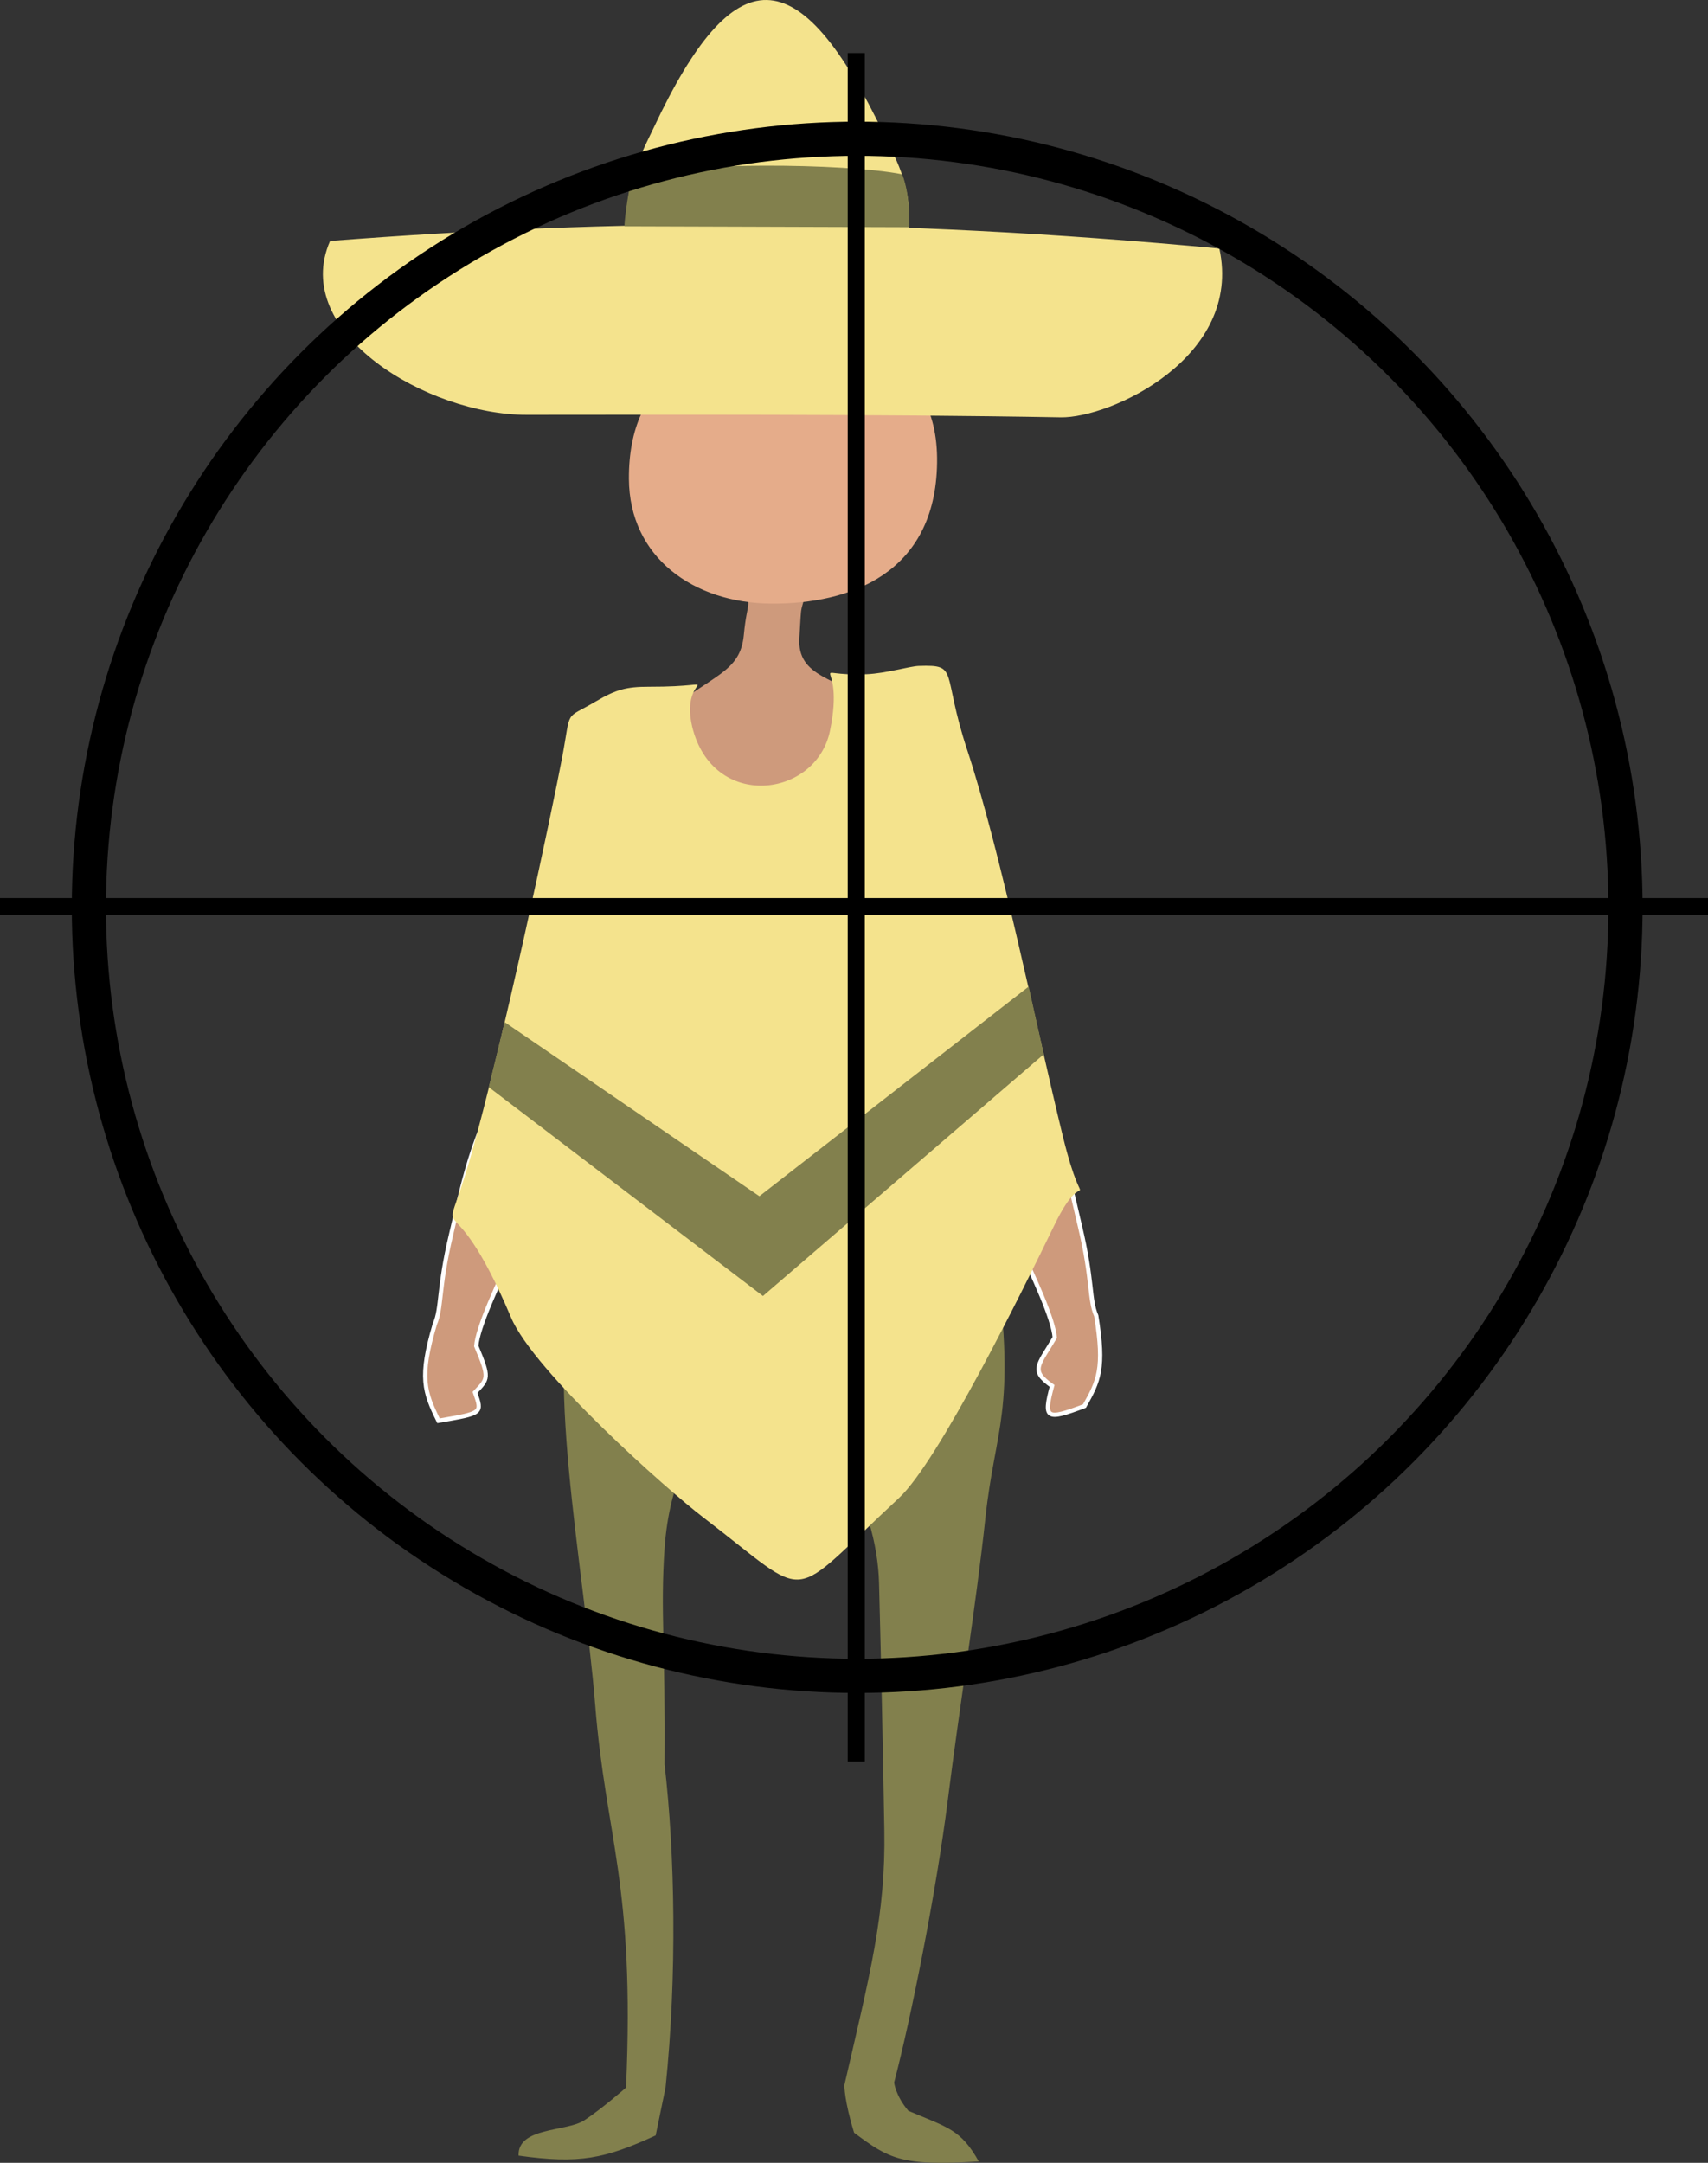 <?xml version="1.0" encoding="UTF-8" standalone="no"?>
<!-- Created with Inkscape (http://www.inkscape.org/) -->

<svg
   xmlns:dc="http://purl.org/dc/elements/1.1/"
   xmlns:cc="http://creativecommons.org/ns#"
   xmlns:rdf="http://www.w3.org/1999/02/22-rdf-syntax-ns#"
   xmlns:svg="http://www.w3.org/2000/svg"
   xmlns="http://www.w3.org/2000/svg"
   xmlns:sodipodi="http://sodipodi.sourceforge.net/DTD/sodipodi-0.dtd"
   xmlns:inkscape="http://www.inkscape.org/namespaces/inkscape"
   width="112.889mm"
   height="142.905mm"
   viewBox="0 0 400 506.356"
   id="svg2"
   version="1.1"
   inkscape:version="0.91 r13725"
   sodipodi:docname="target.svg">
  <rect x="0" y="0" width="400" height="506.356" fill="#333333" stroke="none"/>
  <defs
     id="defs4" />
  <sodipodi:namedview
     id="base"
     pagecolor="#ffffff"
     bordercolor="#666666"
     borderopacity="1.0"
     inkscape:pageopacity="0.0"
     inkscape:pageshadow="2"
     inkscape:zoom="1.0869205"
     inkscape:cx="117.40831"
     inkscape:cy="215.01861"
     inkscape:document-units="px"
     inkscape:current-layer="layer4"
     showgrid="false"
     fit-margin-top="0"
     fit-margin-left="0"
     fit-margin-right="0"
     fit-margin-bottom="0"
     inkscape:window-width="1366"
     inkscape:window-height="715"
     inkscape:window-x="-8"
     inkscape:window-y="-8"
     inkscape:window-maximized="1">
    <inkscape:grid
       type="xygrid"
       id="grid4752"
       originx="56.571"
       originy="-182.524" />
  </sodipodi:namedview>
  <g
     inkscape:groupmode="layer"
     id="layer4"
     inkscape:label="Pants"
     transform="translate(56.571,-363.482)">
    <path
       style="fill:#82804d;fill-opacity:1;fill-rule:evenodd;stroke:none;stroke-width:1px;stroke-linecap:butt;stroke-linejoin:miter;stroke-opacity:1"
       d="m 78.979,662.542 c -8.788,18.279 1.324,68.551 3.829,99.999 2.505,31.448 9.343,41.657 7.235,89.68 0,0 -5.611,4.944 -9.782,7.67 -4.171,2.725 -15.639,1.541 -15.387,8.26 14.263,1.999 20.149,0.745 32.106,-4.72 0.747,-3.695 2.312,-11.209 2.312,-11.209 2.746,-26.387 2.196,-54.832 -0.231,-75.673 0.228,-27.625 -1,-35.816 0,-50.525 1.039,-15.275 7.253,-32.66 22.614,-32.914 15.361,-0.255 27.125,22.416 27.617,40.925 0.508,19.147 0.892,38.011 1.238,57.882 0.345,19.823 -3.407,33.934 -9.364,59.773 0,0 -0.014,3.672 2.289,11.102 8.203,6.102 10.997,7.864 29.197,6.721 -4.219,-7.485 -7.139,-7.889 -16.484,-11.843 -3.003,-3.511 -3.343,-6.628 -3.343,-6.628 3.976,-15.17 9.896,-44.748 12.602,-66.367 2.713,-21.674 6.638,-45.782 8.774,-65.777 2.278,-21.326 7.194,-24.711 2.591,-59.594 z"
       id="path4735"
       inkscape:connector-curvature="0"
       sodipodi:nodetypes="csczccccsssscccccsscc" />
  </g>
  <g
     inkscape:groupmode="layer"
     id="layer3"
     inkscape:label="Arms"
     style="display:inline"
     transform="translate(56.571,-363.482)">
    <path
       style="display:inline;fill:#ce9a7c;fill-opacity:1;fill-rule:evenodd;stroke:#ffffff;stroke-width:1px;stroke-linecap:butt;stroke-linejoin:miter;stroke-opacity:1"
       d="m 64.815,613.885 c -9.772,10.082 -12.741,25.983 -15.765,38.704 -3.024,12.721 -2.12,17.102 -3.808,20.947 -3.662,12.349 -2.434,15.882 0.883,22.58 10.333,-1.773 10.271,-1.737 8.553,-6.645 3.08,-3.24 3.46,-3.29 0.284,-10.866 0.68,-8.653 18.277,-39.958 19.611,-45.734 1.334,-5.776 0.015,-29.067 -9.757,-18.985 z"
       id="path4715"
       inkscape:connector-curvature="0"
       sodipodi:nodetypes="zzcccczz"
       inkscape:transform-center-x="3.6749002"
       inkscape:transform-center-y="4.6886693" />
    <path
       style="display:inline;fill:#ce9a7c;fill-opacity:1;fill-rule:evenodd;stroke:#ffffff;stroke-width:1px;stroke-linecap:butt;stroke-linejoin:miter;stroke-opacity:1"
       d="m 180.589,611.898 c 9.772,10.082 12.741,25.983 15.765,38.704 3.024,12.721 2.12,17.102 3.808,20.947 1.993,12.349 0.556,15.256 -2.76,21.12 -8.873,3.338 -9.698,3.113 -7.589,-4.716 -5.191,-3.657 -3.277,-4.698 0.629,-11.336 -0.68,-8.653 -18.277,-39.958 -19.611,-45.734 -1.334,-5.776 -0.015,-29.067 9.757,-18.985 z"
       id="path4715-0"
       inkscape:connector-curvature="0"
       sodipodi:nodetypes="zzcccczz"
       inkscape:transform-center-x="-3.6749019"
       inkscape:transform-center-y="4.6886692" />
  </g>
  <g
     inkscape:groupmode="layer"
     id="layer7"
     inkscape:label="Neck"
     transform="translate(56.571,-363.482)">
    <path
       style="fill:#ce9a7c;fill-opacity:1;fill-rule:evenodd;stroke:none;stroke-width:1px;stroke-linecap:butt;stroke-linejoin:miter;stroke-opacity:1"
       d="m 99.089,530.584 c 11.235,-9.257 17.7,-9.628 18.533,-18.42 0.834,-8.792 2.077,-5.781 -0.417,-12.645 4.597,-2.9 16.281,-1.597 16.281,-1.597 -2.991,10.719 -2.231,5.436 -2.849,14.868 -0.618,9.432 9.145,9.33 16.281,15.22 9.435,7.786 -11.892,32.95 -24.123,32.836 -12.55,-0.117 -33.392,-22.28 -23.706,-30.261 z"
       id="path4745"
       inkscape:connector-curvature="0"
       sodipodi:nodetypes="szcczsss" />
  </g>
  <g
     inkscape:groupmode="layer"
     id="layer6"
     inkscape:label="Head"
     transform="translate(56.571,-363.482)">
    <path
       style="fill:#e5ac8a;fill-opacity:1;fill-rule:evenodd;stroke:none;stroke-width:1px;stroke-linecap:butt;stroke-linejoin:miter;stroke-opacity:1"
       d="m 125.34,443.892 c -17.915,0.405 -34.746,7.498 -34.625,31.705 0.092,18.369 15.139,29.086 33.374,29.202 18.235,0.116 38.435,-6.945 38.797,-32.957 0.362,-26.012 -21.94,-28.743 -37.546,-27.951 z"
       id="path4748"
       inkscape:connector-curvature="0"
       sodipodi:nodetypes="cszzc" />
  </g>
  <g
     inkscape:groupmode="layer"
     id="layer2"
     inkscape:label="Poncho"
     style="display:inline;opacity:1"
     transform="translate(56.571,-363.482)">
    <path
       style="fill:#f4e38d;fill-opacity:1;fill-rule:evenodd;stroke:none;stroke-width:1px;stroke-linecap:butt;stroke-linejoin:miter;stroke-opacity:1"
       d="m 75.092,540.762 c 2.19,-11.65 0.333,-8.62 7.884,-13.07 4.671,-2.752 7.144,-3.447 12.386,-3.432 19.961,0.058 7.074,-3.904 10.174,9.376 4.818,19.693 29.033,16.719 32.274,0.923 3.702,-18.047 -6.398,-12.655 8.535,-13.23 4.581,-0.177 10.066,-1.874 12.307,-1.943 9.499,-0.293 5.178,1.17 11.292,19.686 7.877,23.859 16.146,64.927 22.392,90.433 5.416,22.118 5.89,4.556 -1.943,20.728 -7.834,16.172 -27.249,55.451 -36.437,63.966 -26.802,24.841 -19.746,24.444 -45.829,4.534 C 99.782,712.364 68.46,684.6 63.108,671.934 47.928,636.004 46.327,659.922 53.716,634.04 61.105,608.158 72.902,552.412 75.092,540.762 Z"
       id="path4148"
       inkscape:connector-curvature="0"
       sodipodi:nodetypes="zsscssssszssszz" />
    <path
       style="fill:#82804d;fill-opacity:1;fill-rule:evenodd;stroke:none;stroke-width:1px;stroke-linecap:butt;stroke-linejoin:miter;stroke-opacity:1"
       d="m 57.885,617.996 64.219,48.906 65.766,-56.588 -3.533,-15.853 -63.067,49.079 -59.656,-40.761 z"
       id="path4754"
       inkscape:connector-curvature="0"
       sodipodi:nodetypes="ccccccc" />
  </g>
  <g
     inkscape:groupmode="layer"
     id="layer5"
     inkscape:label="Hat"
     style="display:inline"
     transform="translate(56.571,-363.482)">
    <path
       style="fill:#f4e38d;fill-opacity:1;fill-rule:evenodd;stroke:none;stroke-width:1px;stroke-linecap:butt;stroke-linejoin:miter;stroke-opacity:1"
       d="m 66.748,460.601 c 29.26,-0.005 82.013,-0.192 125.074,0.59 11.597,0.211 42.71,-13.992 37.168,-39.528 -78.599,-7.34 -140.489,-6.99 -208.26,-1.77 -9.421,21.509 22.827,40.712 46.018,40.708 z"
       id="path4738"
       inkscape:connector-curvature="0"
       sodipodi:nodetypes="ssccs" />
    <path
       style="display:inline;fill:#f4e38d;fill-opacity:1;fill-rule:evenodd;stroke:none;stroke-width:1px;stroke-linecap:butt;stroke-linejoin:miter;stroke-opacity:1"
       d="m 90.937,426.973 c -3.267,-17.45 2.568,-27.17 5.605,-33.628 18.755,-39.883 33.856,-40.334 53.982,1.77 3.838,8.03 8.127,14.235 4.425,32.448 z"
       id="path4740"
       inkscape:connector-curvature="0"
       sodipodi:nodetypes="csscc" />
    <path
       style="fill:#82804d;fill-opacity:1;fill-rule:evenodd;stroke:none;stroke-width:1px;stroke-linecap:butt;stroke-linejoin:miter;stroke-opacity:1"
       d="m 89.675,416.467 66.658,0.211 c 0,0 0.483,-6.807 -1.607,-12.38 -13.501,-2.671 -51.919,-2.93 -63.386,0.589 -1.664,8.578 -1.666,11.58 -1.666,11.58 z"
       id="path4750"
       inkscape:connector-curvature="0"
       sodipodi:nodetypes="ccccc" />
  </g>
  <g
     inkscape:groupmode="layer"
     id="layer8"
     inkscape:label="Reticle"
     transform="translate(56.571,-363.482)">
    <circle
       style="opacity:1;fill:none;fill-opacity:1;stroke:#000000;stroke-width:8;stroke-linecap:butt;stroke-linejoin:round;stroke-miterlimit:4;stroke-dasharray:none;stroke-opacity:1"
       id="path4774"
       cx="144.176"
       cy="575.901"
       r="179.935" />
    <path
       style="fill:none;fill-rule:evenodd;stroke:#000000;stroke-width:4;stroke-linecap:butt;stroke-linejoin:miter;stroke-miterlimit:4;stroke-dasharray:none;stroke-opacity:1"
       d="m 143.955,375.902 0,400"
       id="path4784"
       inkscape:connector-curvature="0" />
    <path
       style="fill:none;fill-rule:evenodd;stroke:#000000;stroke-width:4;stroke-linecap:butt;stroke-linejoin:miter;stroke-miterlimit:4;stroke-dasharray:none;stroke-opacity:1"
       d="m 343.429,575.736 -400,0"
       id="path4784-6"
       inkscape:connector-curvature="0" />
  </g>
</svg>
